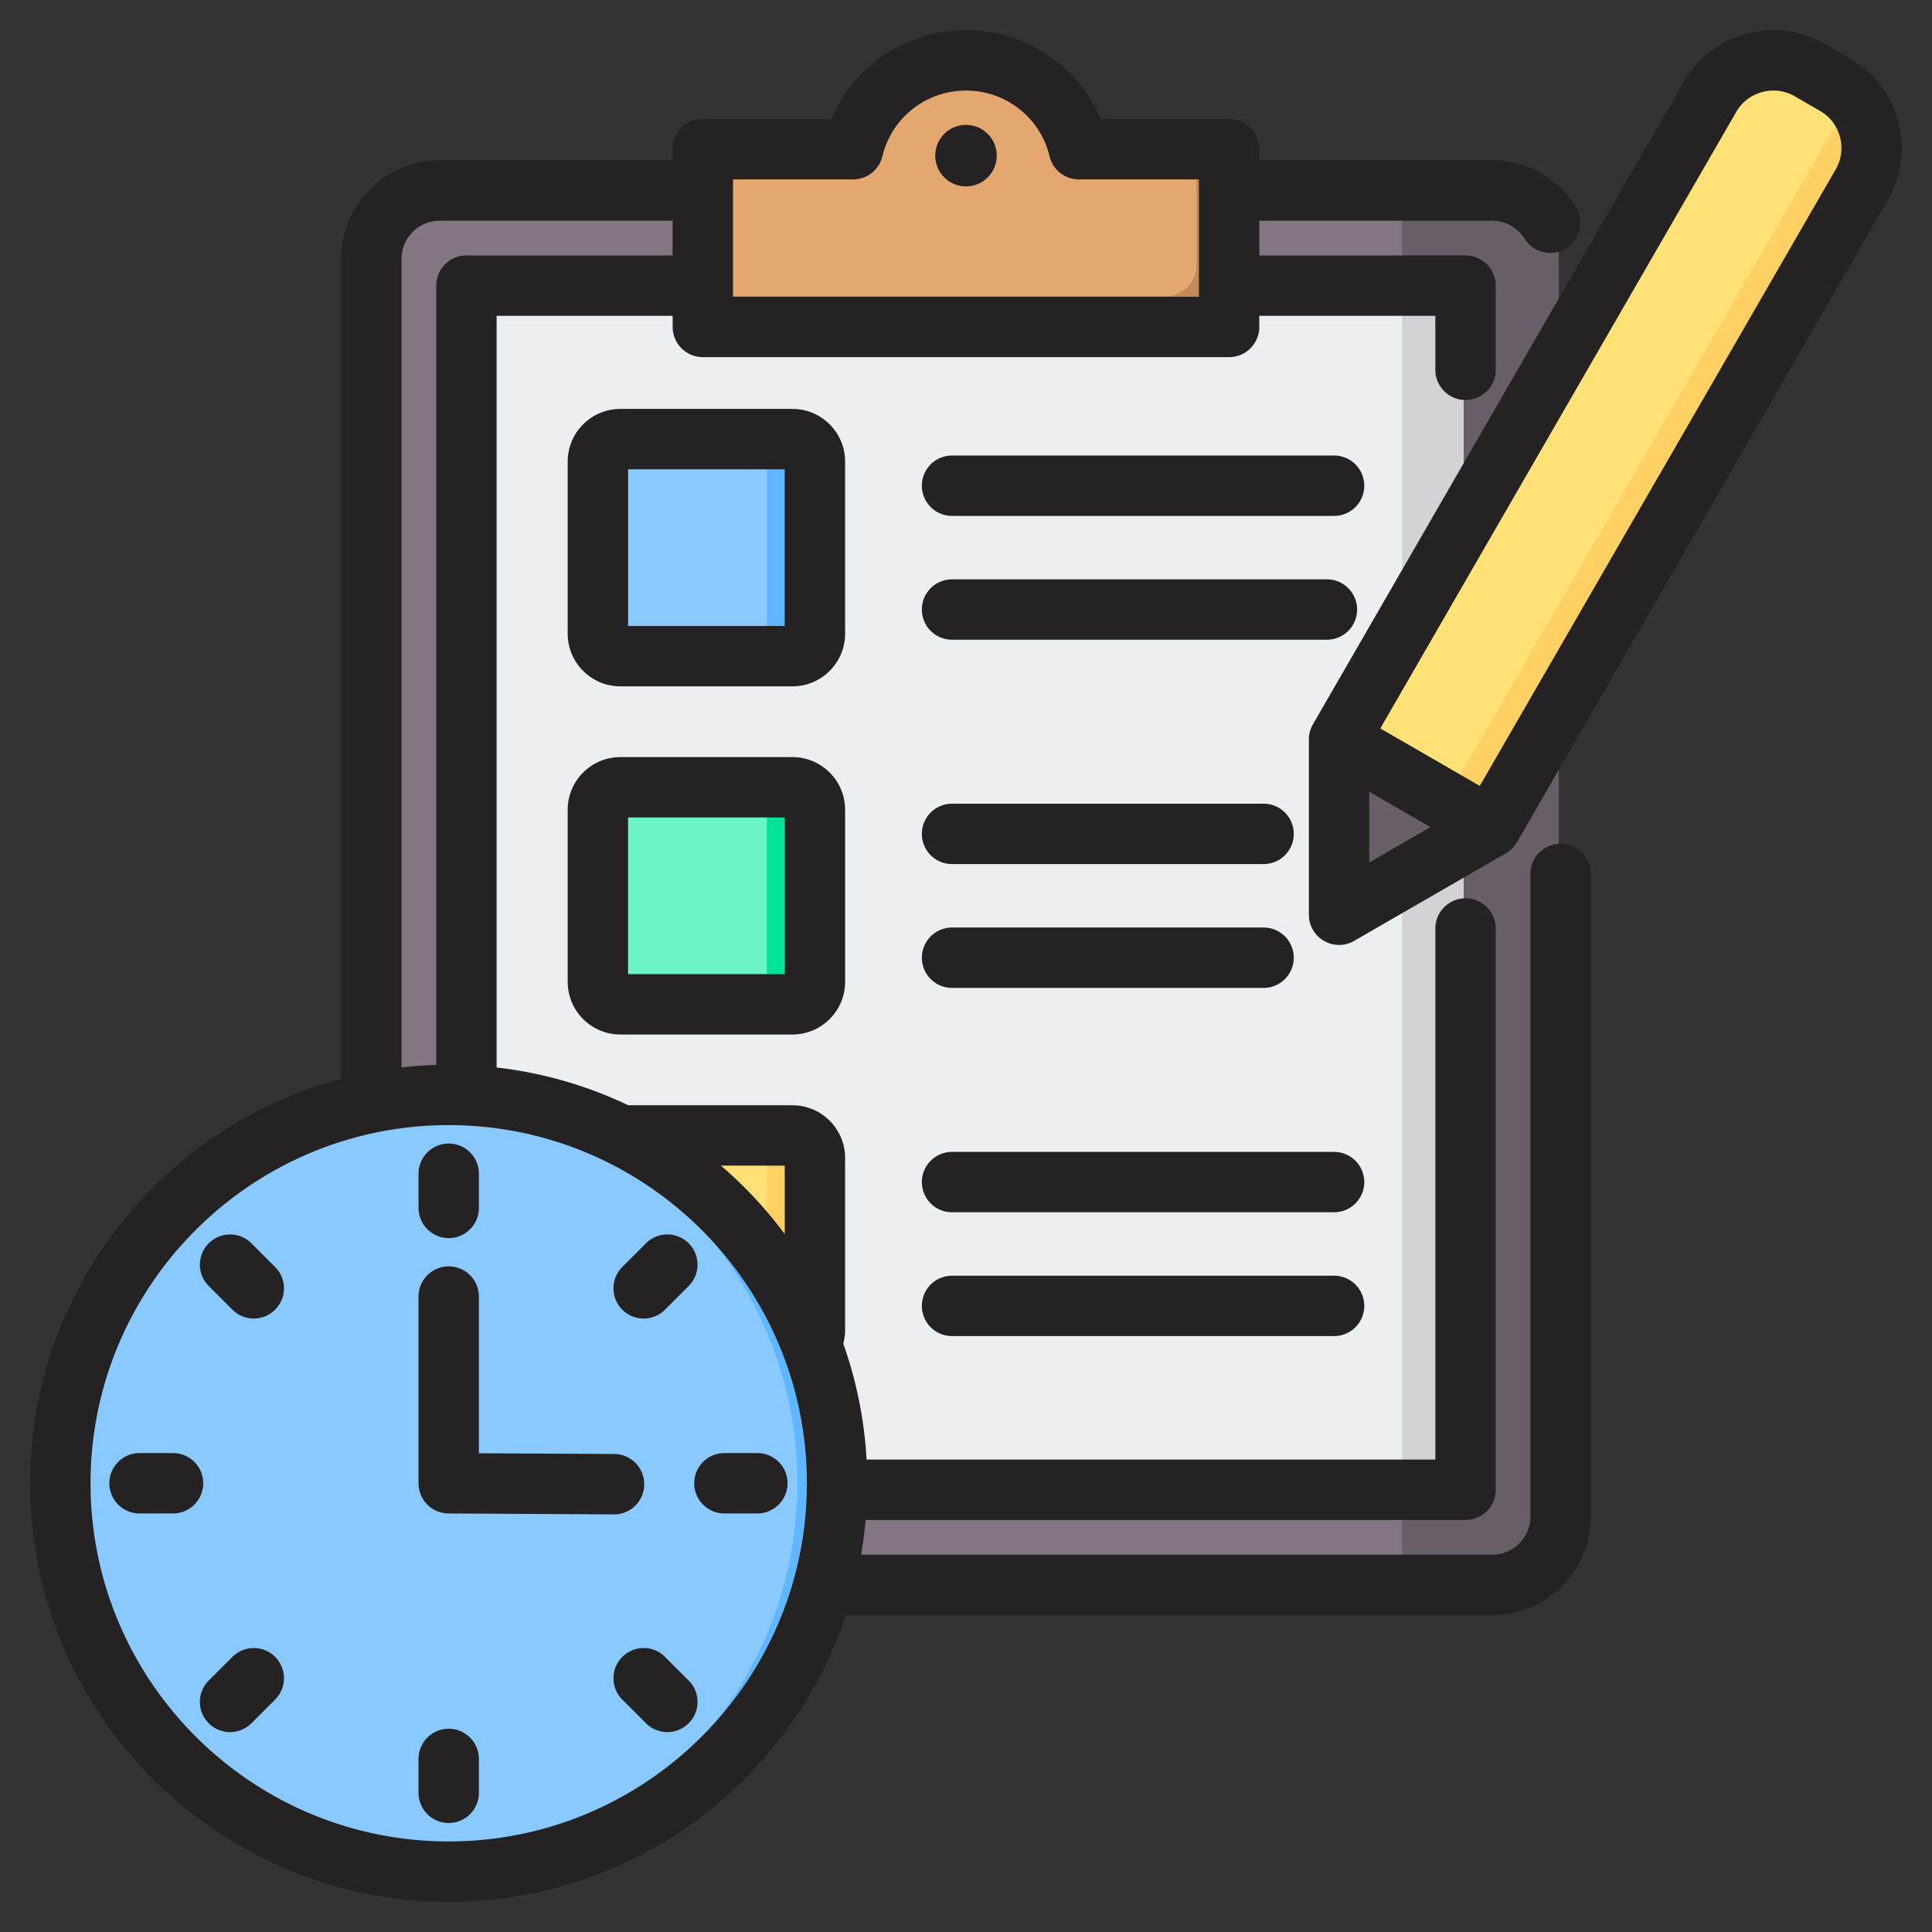 <svg xmlns="http://www.w3.org/2000/svg" version="1.1" xmlns:xlink="http://www.w3.org/1999/xlink" width="512" height="512" x="0" y="0" viewBox="0 0 512 512" style="enable-background:new 0 0 512 512" xml:space="preserve" class=""><rect x="0" y="0" width="512" height="512" fill="#333333" stroke="none"/><g><g fill-rule="evenodd" clip-rule="evenodd"><path fill="#837683" d="M394.934 50.496c9.976 0 18.113 8.137 18.113 18.113v333.28c0 9.976-8.137 18.113-18.113 18.113h-278.94c-9.976 0-18.113-8.137-18.113-18.113V68.609c0-9.976 8.137-18.113 18.113-18.113z" opacity="1" data-original="#837683"></path><path fill="#685e68" d="M371.558 420.001h23.376c9.976 0 18.113-8.137 18.113-18.113V68.609c0-9.976-8.137-18.113-18.113-18.113h-23.376z" opacity="1" data-original="#685e68" class=""></path><path fill="#eceff1" d="M379.704 75.693h-248.48c-4.486 0-8.145 3.659-8.145 8.145v302.82c0 4.486 3.659 8.145 8.145 8.145h248.48c4.486 0 8.145-3.659 8.145-8.145V83.838c0-4.486-3.658-8.145-8.145-8.145z" opacity="1" data-original="#eceff1" class=""></path><path fill="#d1d1d6" d="M371.558 394.804h8.146c.256 0 .51-.012.76-.035 4.132-.385 7.385-3.88 7.385-8.11V83.838c0-4.23-3.253-7.724-7.385-8.11a8.302 8.302 0 0 0-.76-.035h-8.146z" opacity="1" data-original="#d1d1d6"></path><path fill="#e3a76f" d="M193.874 39.548h25.818c3.325 0 6.165-1.87 7.48-4.924 4.717-10.954 15.608-18.623 28.292-18.623 12.683 0 23.575 7.669 28.292 18.623 1.315 3.054 4.156 4.924 7.48 4.924h25.818c4.486 0 8.145 3.659 8.145 8.145v30.804c0 4.486-3.659 8.145-8.145 8.145h-123.18c-4.486 0-8.145-3.659-8.145-8.145V47.693c0-4.487 3.659-8.145 8.145-8.145z" opacity="1" data-original="#e3a76f"></path><path fill="#c48958" d="m308.908 78.496-123.179.001c0 4.486 3.659 8.145 8.145 8.145h123.18c4.486 0 8.145-3.659 8.145-8.145V47.693c0-4.486-3.659-8.145-8.145-8.145V70.352c0 2.041-.757 3.91-2.005 5.342a8.136 8.136 0 0 1-6.141 2.802z" opacity="1" data-original="#c48958"></path><path fill="#ffe177" d="M163.866 300.913h45.609c3.275 0 5.954 2.679 5.954 5.954v45.609c0 3.275-2.679 5.954-5.954 5.954h-45.609c-3.275 0-5.954-2.679-5.954-5.954v-45.609c.001-3.274 2.68-5.954 5.954-5.954z" opacity="1" data-original="#ffe177" class=""></path><path fill="#ffd064" d="M197.264 300.913h12.211c3.274 0 5.954 2.679 5.954 5.954v45.609c0 3.275-2.679 5.954-5.954 5.954h-12.211c3.274 0 5.954-2.679 5.954-5.954v-45.609c0-3.274-2.679-5.954-5.954-5.954z" opacity="1" data-original="#ffd064" class=""></path><path fill="#6cf5c2" d="M163.866 208.64h45.609c3.275 0 5.954 2.679 5.954 5.954v45.609c0 3.275-2.679 5.954-5.954 5.954h-45.609c-3.275 0-5.954-2.679-5.954-5.954v-45.609c.001-3.275 2.68-5.954 5.954-5.954z" opacity="1" data-original="#6cf5c2"></path><path fill="#00e499" d="M197.264 208.64h12.211c3.274 0 5.954 2.679 5.954 5.954v45.609c0 3.275-2.679 5.954-5.954 5.954h-12.211c3.274 0 5.954-2.679 5.954-5.954v-45.609c0-3.275-2.679-5.954-5.954-5.954z" opacity="1" data-original="#00e499"></path><path fill="#8ac9fe" d="M163.866 116.367h45.609c3.275 0 5.954 2.679 5.954 5.954v45.609c0 3.275-2.679 5.954-5.954 5.954h-45.609c-3.275 0-5.954-2.679-5.954-5.954v-45.609c.001-3.275 2.68-5.954 5.954-5.954z" opacity="1" data-original="#8ac9fe"></path><path fill="#60b7ff" d="M197.264 116.367h12.211c3.274 0 5.954 2.679 5.954 5.954v45.609c0 3.275-2.679 5.954-5.954 5.954h-12.211c3.274 0 5.954-2.679 5.954-5.954v-45.609c0-3.275-2.679-5.954-5.954-5.954z" opacity="1" data-original="#60b7ff"></path><path fill="#ffe177" d="m353.269 198.681 99.802-172.863c5.41-9.371 17.466-12.601 26.837-7.191l6.806 3.929c9.371 5.41 12.602 17.466 7.191 26.837l-99.802 172.863-33.794 19.511c-1.492.862-3.201.862-4.693 0-1.492-.861-2.347-2.341-2.347-4.065z" opacity="1" data-original="#ffe177" class=""></path><path fill="#ffd064" d="M490.773 25.67c6.13 6.133 7.665 15.87 3.132 23.723l-99.802 172.863-25.243 14.574z" opacity="1" data-original="#ffd064" class=""></path><path fill="#685e68" d="M353.269 237.702v-39.021l40.834 23.576-33.794 19.511c-1.492.862-3.201.862-4.693 0-1.493-.863-2.347-2.342-2.347-4.066z" opacity="1" data-original="#685e68" class=""></path><circle cx="118.382" cy="393.083" r="102.918" fill="#8ac9fe" transform="rotate(-45 118.32 393.134)" opacity="1" data-original="#8ac9fe"></circle><path fill="#60b7ff" d="M118.382 290.165c56.839 0 102.918 46.079 102.918 102.918s-46.079 102.918-102.918 102.918c-1.677 0-3.343-.043-5-.122 54.516-2.609 97.918-47.633 97.918-102.796s-43.402-100.187-97.918-102.796c1.657-.079 3.324-.122 5-.122z" opacity="1" data-original="#60b7ff"></path><path fill="#242222" d="M110.915 393.085v-49.396a8 8 0 1 1 15.999 0v41.438l35.857.202a8 8 0 0 1 7.955 8.048c-.023 4.401-3.601 7.953-7.999 7.953h-.046l-43.812-.249a7.994 7.994 0 0 1-7.954-7.996zm-57.062 0a7.999 7.999 0 0 1-7.999 7.996h-8.883a7.998 7.998 0 1 1 0-15.997h8.883a8 8 0 0 1 7.999 8.001zm73.061 73.055v8.885a8 8 0 1 1-15.999 0v-8.885c0-4.414 3.581-8.001 7.999-8.001s8 3.586 8 8.001zm57.061-73.055a7.998 7.998 0 0 1 7.999-8.001h8.883a8 8 0 0 1 0 15.997h-8.883a7.997 7.997 0 0 1-7.999-7.996zM72.91 335.764a8.003 8.003 0 0 1-5.657 13.658 7.973 7.973 0 0 1-5.658-2.344l-6.28-6.278a8.003 8.003 0 0 1 0-11.314 7.998 7.998 0 0 1 11.313 0zm0 103.325a8.003 8.003 0 0 1 0 11.314l-6.282 6.278c-1.562 1.563-3.609 2.344-5.657 2.344s-4.094-.781-5.657-2.344a8.003 8.003 0 0 1 0-11.314l6.28-6.278a8.001 8.001 0 0 1 11.316 0zm109.603 6.277a8 8 0 0 1-11.315 11.314l-6.28-6.278a7.999 7.999 0 0 1 0-11.314 7.998 7.998 0 0 1 11.313 0zm-17.595-98.288a7.97 7.97 0 0 0 5.656 2.344 7.976 7.976 0 0 0 5.657-2.344l6.281-6.278a8 8 0 0 0-11.315-11.314l-6.28 6.278a8 8 0 0 0 .001 11.314zm-54.003-27.056v-8.881a8 8 0 1 1 15.999 0v8.881a8 8 0 1 1-15.999 0zM486.48 44.893l-94.316 163.371-26.371-15.225 94.321-163.371c1.509-2.612 3.958-4.485 6.897-5.276 2.94-.786 5.999-.391 8.613 1.12l6.706 3.873c5.42 3.13 7.284 10.091 4.15 15.508zM362.863 209.821l16.227 9.37-16.227 9.37zM503.055 32.143c-1.892-7.069-6.414-12.971-12.726-16.613l-6.706-3.873c-13.063-7.539-29.825-3.049-37.368 10.01l-98.319 170.298a8.09 8.09 0 0 0-.426.861c-.033.075-.061.155-.09.236a8.153 8.153 0 0 0-.488 1.864c-.042.32-.062.645-.064.969 0 .023-.004.047-.004.071v46.45a7.996 7.996 0 0 0 4 6.928 7.986 7.986 0 0 0 7.998 0l40.157-23.183a.1.1 0 0 0 .026-.019l.044-.024c.084-.047.16-.108.242-.16.206-.132.415-.263.61-.409.087-.066.164-.141.246-.212.186-.155.372-.306.543-.475.103-.104.191-.217.286-.325.138-.151.28-.296.406-.461a8.04 8.04 0 0 0 .594-.885L500.34 52.893c3.647-6.311 4.612-13.686 2.715-20.75zM207.961 165.884h-41.515v-41.513h41.515zm16.001-43.561c0-7.695-6.261-13.954-13.955-13.954h-45.608c-7.693 0-13.953 6.259-13.953 13.954v45.608c0 7.695 6.259 13.954 13.953 13.954h45.608c7.694 0 13.955-6.259 13.955-13.954zm-16.001 135.831h-41.515v-41.513h41.515zm2.046-57.515h-45.608c-7.693 0-13.953 6.259-13.953 13.954v45.608c0 7.695 6.259 13.954 13.953 13.954h45.608c7.694 0 13.955-6.259 13.955-13.954v-45.608c0-7.694-6.261-13.954-13.955-13.954zm132.857 20.35a7.997 7.997 0 0 1-8 8.001h-82.559a7.997 7.997 0 0 1-8.001-8.001c0-4.414 3.581-8 8.001-8h82.559c4.419-.001 8 3.586 8 8zm18.683-92.27a8.001 8.001 0 0 1-8.001 8.001H252.304a8 8 0 0 1-8.001-8.001 8 8 0 0 1 8.001-8h101.242a8 8 0 0 1 8.001 8zm0 217.356a8 8 0 0 1-8.001 8H252.304a8 8 0 1 1 0-16h101.242a8.004 8.004 0 0 1 8.001 8zm-9.898-176.544h-99.345a8 8 0 0 1-8.001-8.001 8 8 0 0 1 8.001-8h99.345a8 8 0 0 1 7.999 8 8 8 0 0 1-7.999 8.001zm-107.345 84.274a8 8 0 0 1 8.001-8.001h82.559c4.419 0 8 3.581 8 8.001a8 8 0 0 1-8 8.001h-82.559a8 8 0 0 1-8.001-8.001zm117.243 59.458a8.001 8.001 0 0 1-8.001 8.001H252.304a8 8 0 0 1-8.001-8.001 8 8 0 0 1 8.001-8h101.242a8 8 0 0 1 8.001 8zM264.141 41.245a8.146 8.146 0 1 1-8.145-8.146 8.146 8.146 0 0 1 8.145 8.146zM118.913 488c52.338 0 94.918-42.577 94.918-94.915s-42.58-94.919-94.918-94.919-94.918 42.582-94.918 94.919c0 52.338 42.58 94.915 94.918 94.915zM106.412 68.612v214.264c3.032-.344 6.1-.565 9.199-.659V75.695a8 8 0 0 1 7.999-8.001h54.651v-9.2h-61.736c-5.576-.001-10.113 4.536-10.113 10.118zm87.848-21.065v31.094h123.47V47.547h-31.802a8 8 0 0 1-7.778-6.123c-2.473-10.26-11.583-17.423-22.154-17.423s-19.682 7.163-22.156 17.423a8 8 0 0 1-7.777 6.123zm13.701 261.363v18.119a111.96 111.96 0 0 0-16.895-18.119zm205.617-85.3a8 8 0 0 0-8.001 8.001v170.275c0 5.577-4.537 10.114-10.113 10.114H228.211c.522-3.026.919-6.09 1.189-9.196h158.98a8 8 0 0 0 8-8.001V246.158a8 8 0 1 0-15.999 0v140.645H229.65a110.15 110.15 0 0 0-6.173-30.717c.314-1.172.485-2.377.485-3.61v-45.608c0-7.695-6.261-13.958-13.955-13.958h-43.49a110.12 110.12 0 0 0-34.907-10.015v-199.2h46.65v2.946a8 8 0 0 0 8.001 8.001H325.73a8.002 8.002 0 0 0 8.001-8.001v-2.946h46.65v14.217a8 8 0 1 0 15.999 0V75.695a8 8 0 0 0-8-8.001h-54.649v-9.2h61.733c3.499 0 6.707 1.788 8.584 4.786a7.992 7.992 0 0 0 11.024 2.532 8 8 0 0 0 2.535-11.026c-4.82-7.695-13.098-12.288-22.143-12.288h-61.733v-2.946c0-4.424-3.583-8-8.001-8h-34.047C285.685 17.413 271.8 8 255.996 8s-29.689 9.413-35.688 23.55h-34.046a7.997 7.997 0 0 0-8.001 8v2.946h-61.736c-14.398 0-26.112 11.714-26.112 26.115v217.271C43.018 298.496 7.996 341.774 7.996 393.085c0 61.157 49.757 110.916 110.918 110.916 48.965 0 90.616-31.894 105.283-76.001h171.268c14.398 0 26.115-11.714 26.115-26.115V231.611a8.003 8.003 0 0 0-8.002-8.001z" opacity="1" data-original="#242222" class=""></path></g></g></svg>